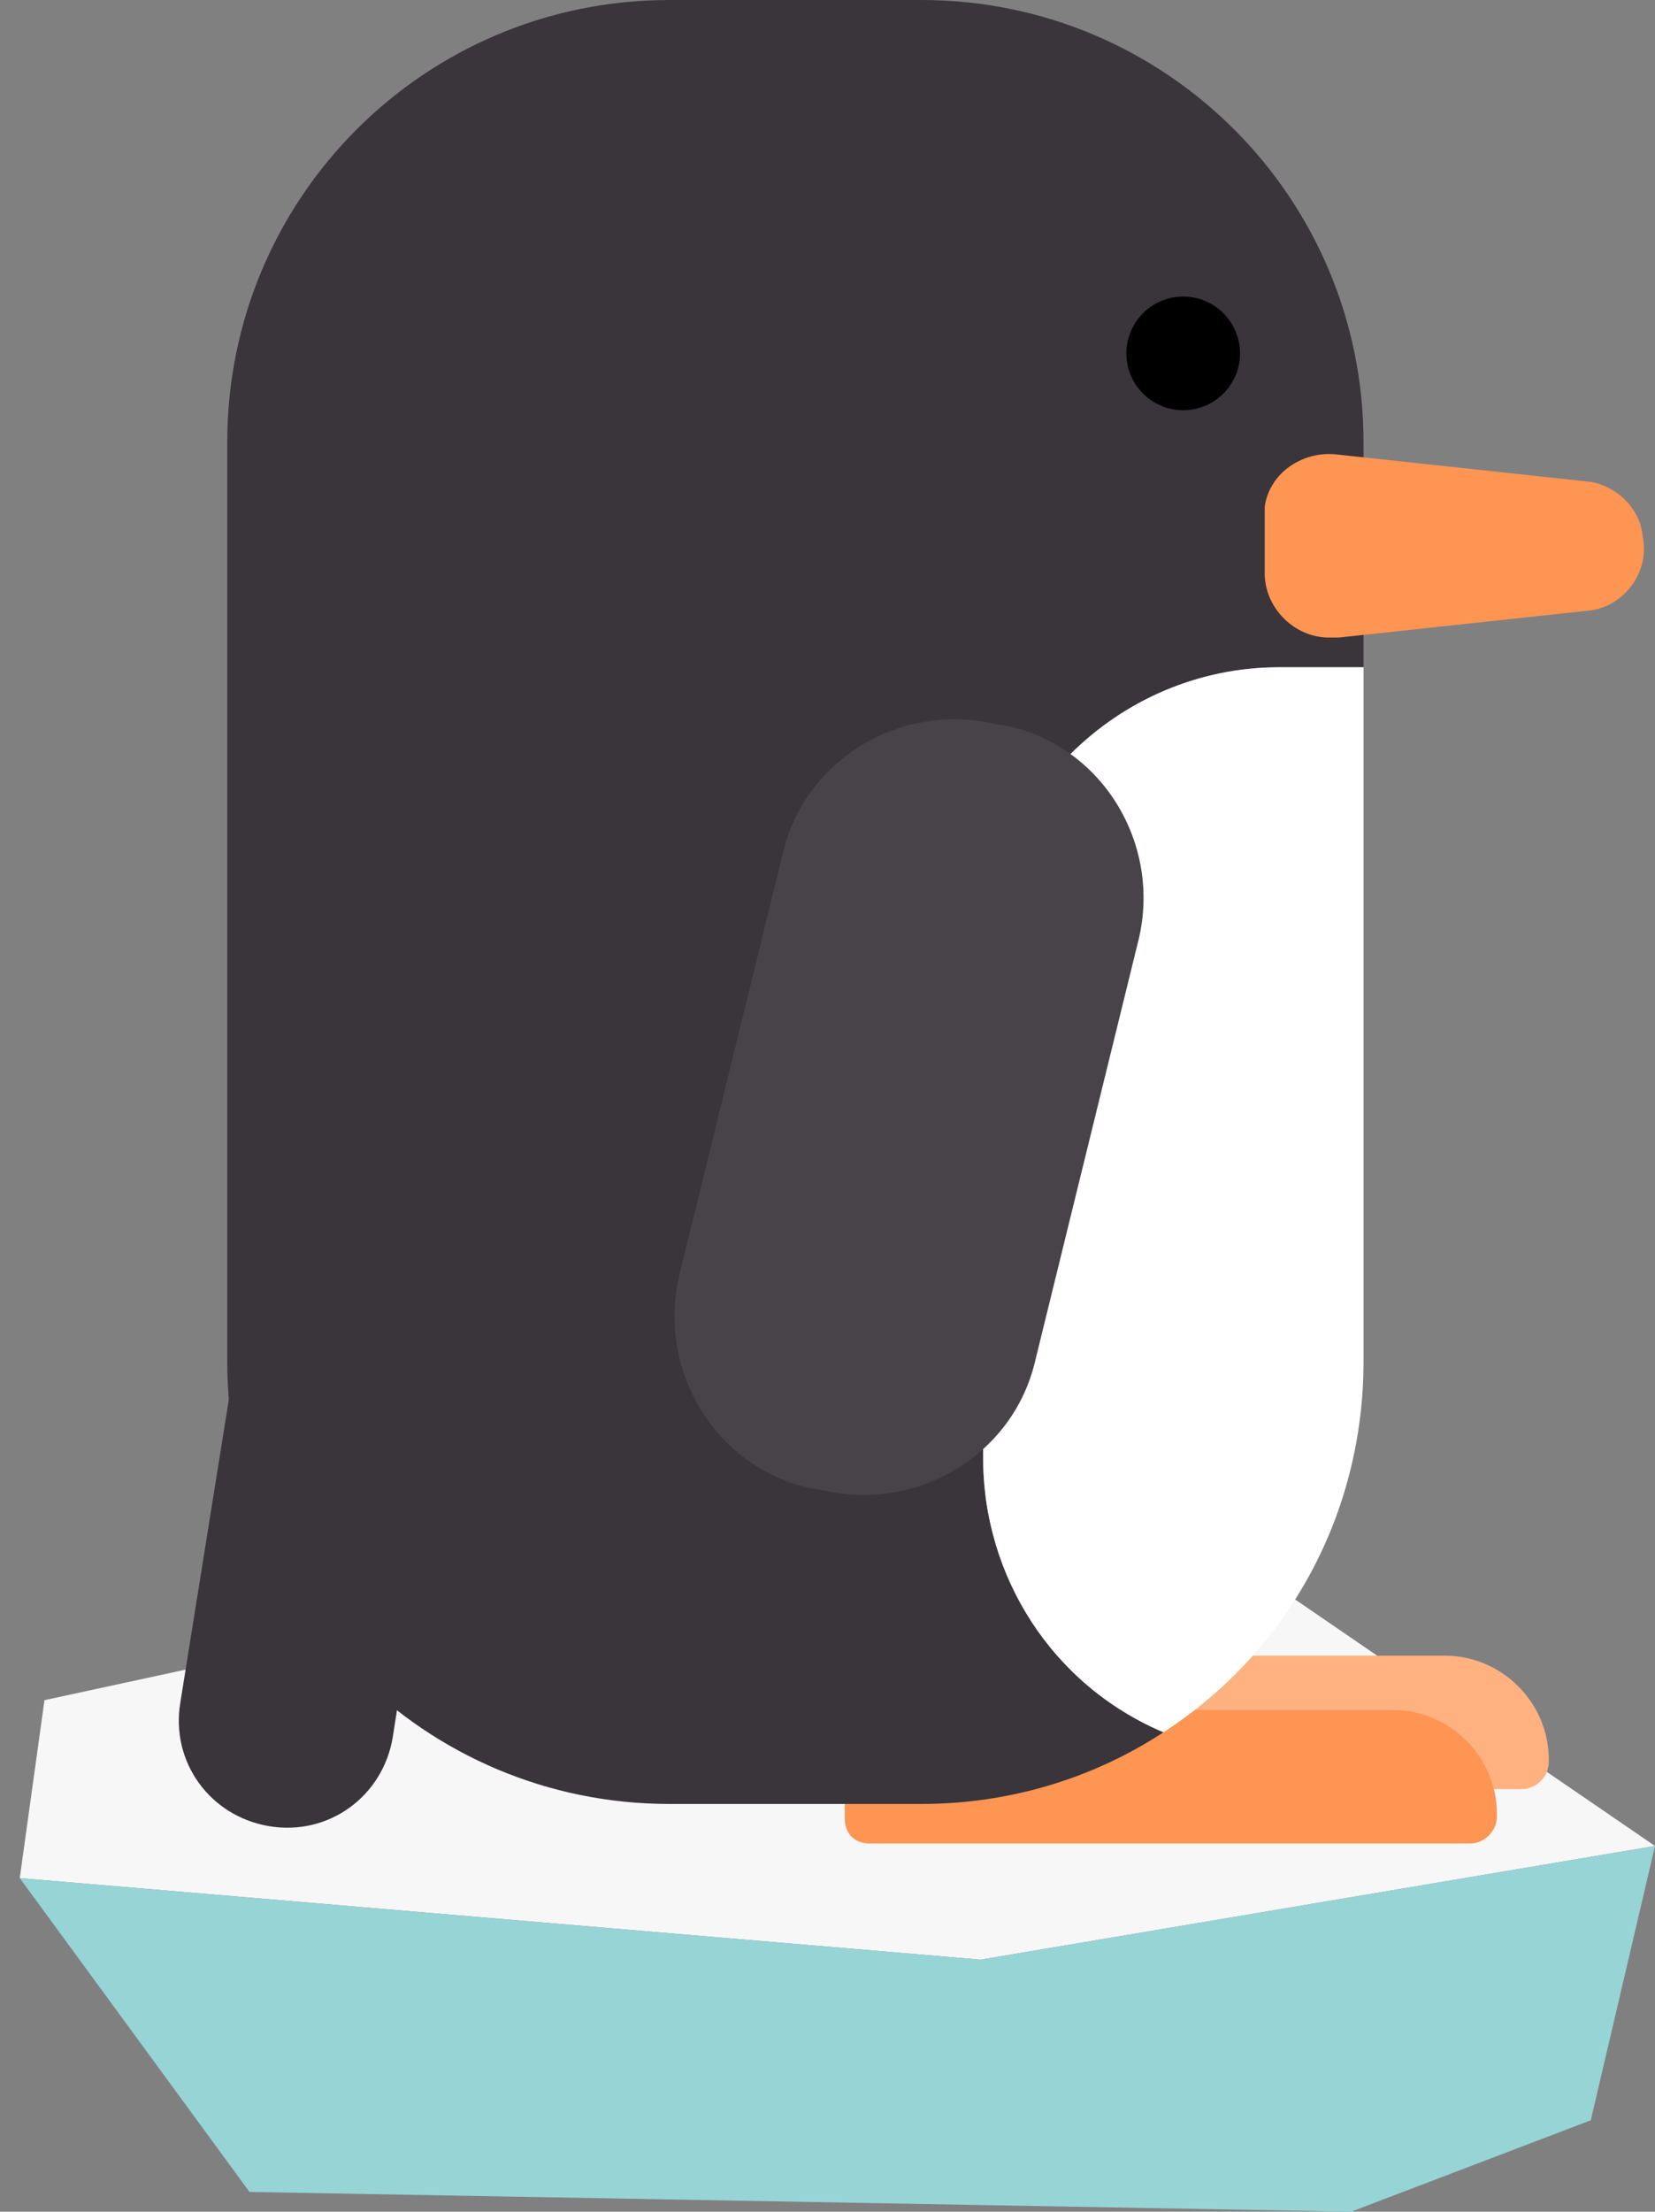 <?xml version="1.0" encoding="utf-8"?>
<!-- Generator: Adobe Illustrator 22.0.1, SVG Export Plug-In . SVG Version: 6.00 Build 0)  -->
<svg version="1.1" id="Layer_1" xmlns="http://www.w3.org/2000/svg" xmlns:xlink="http://www.w3.org/1999/xlink" x="0px" y="0px"
	 viewBox="0 0 67 89.5" style="enable-background:new 0 0 67 89.5;" xml:space="preserve">
<rect x="0" y="0" width="67" height="89.5" fill="#808080" stroke="none"/>
<style type="text/css">
	.st0{fill:#F7F7F7;}
	.st1{fill:#97D4D6;}
	.st2{fill:none;}
	.st3{fill:#FFB180;}
	.st4{fill:#FF9553;}
	.st5{fill:#39353A;}
	.st6{fill:#FFFFFF;}
	.st7{fill:#474348;}
</style>
<g>
	<polygon class="st0" points="67,74.7 44.8,59.5 1.8,68.8 0.8,76 39.7,79.3 	"/>
	<polygon class="st1" points="39.7,79.3 0.8,76 10.1,88.7 54.7,89.5 64.4,85.8 67,74.7 	"/>
</g>
<rect x="0.1" class="st2" width="66.9" height="89.5"/>
<title>ch1-right</title>
<g id="Layer_2_1_">
	<g id="background">
		<rect class="st2" width="67" height="76.1"/>
		<path class="st3" d="M36.3,67h22.2c2.3,0,4.2,1.9,4.2,4.2v0.1c0,0.6-0.5,1.1-1.1,1.1H37.3c-0.6,0-1-0.4-1-1V67L36.3,67z"/>
		<path class="st4" d="M34.2,69.2h22.2c2.3,0,4.2,1.9,4.2,4.2v0.1c0,0.6-0.5,1.1-1.1,1.1H35.2c-0.6,0-1-0.4-1-1V69.2L34.2,69.2z"/>
		<path class="st5" d="M39.8,59V39c0-6.6,5.4-12,12-12h3.4v-9.1C55.2,8,47.2,0,37.3,0H27.1C17.2,0,9.2,8,9.2,17.9v37.2
			c0,9.9,8,17.9,17.9,17.9h10.2c3.5,0,6.9-1,9.8-2.9C42.7,68.2,39.8,63.8,39.8,59z"/>
		<path class="st6" d="M55.2,55.1V27h-3.4c-6.6,0-12,5.4-12,12v20c0,4.8,2.8,9.2,7.3,11.1C52.2,66.8,55.2,61.2,55.2,55.1z"/>
		<path class="st4" d="M64.4,19.5l-10.2-1.1c-1.4-0.2-2.8,0.7-3,2.1c0,0.1,0,0.3,0,0.4v2.3c0,1.4,1.2,2.6,2.6,2.6c0.1,0,0.3,0,0.4,0
			l10.2-1.1c1.4-0.2,2.4-1.6,2.1-3C66.4,20.6,65.5,19.7,64.4,19.5z"/>
		<path class="st7" d="M40.3,29.3l0.6,0.1c3.8,0.9,6.1,4.8,5.2,8.6l-4.2,17.1c-0.9,3.8-4.8,6.1-8.6,5.2l-0.6-0.1
			c-3.8-0.9-6.1-4.8-5.2-8.6l4.2-17.1C32.6,30.7,36.5,28.4,40.3,29.3z"/>
		<circle cx="47.9" cy="14.3" r="2.3"/>
		<path class="st5" d="M15.9,42.2L15.9,42.2c2.4,0.4,4,2.6,3.6,5l-3.6,23.1c-0.4,2.4-2.6,4-5,3.6l0,0c-2.4-0.4-4-2.6-3.6-5L11,45.8
			C11.3,43.4,13.6,41.8,15.9,42.2z"/>
	</g>
</g>
</svg>
